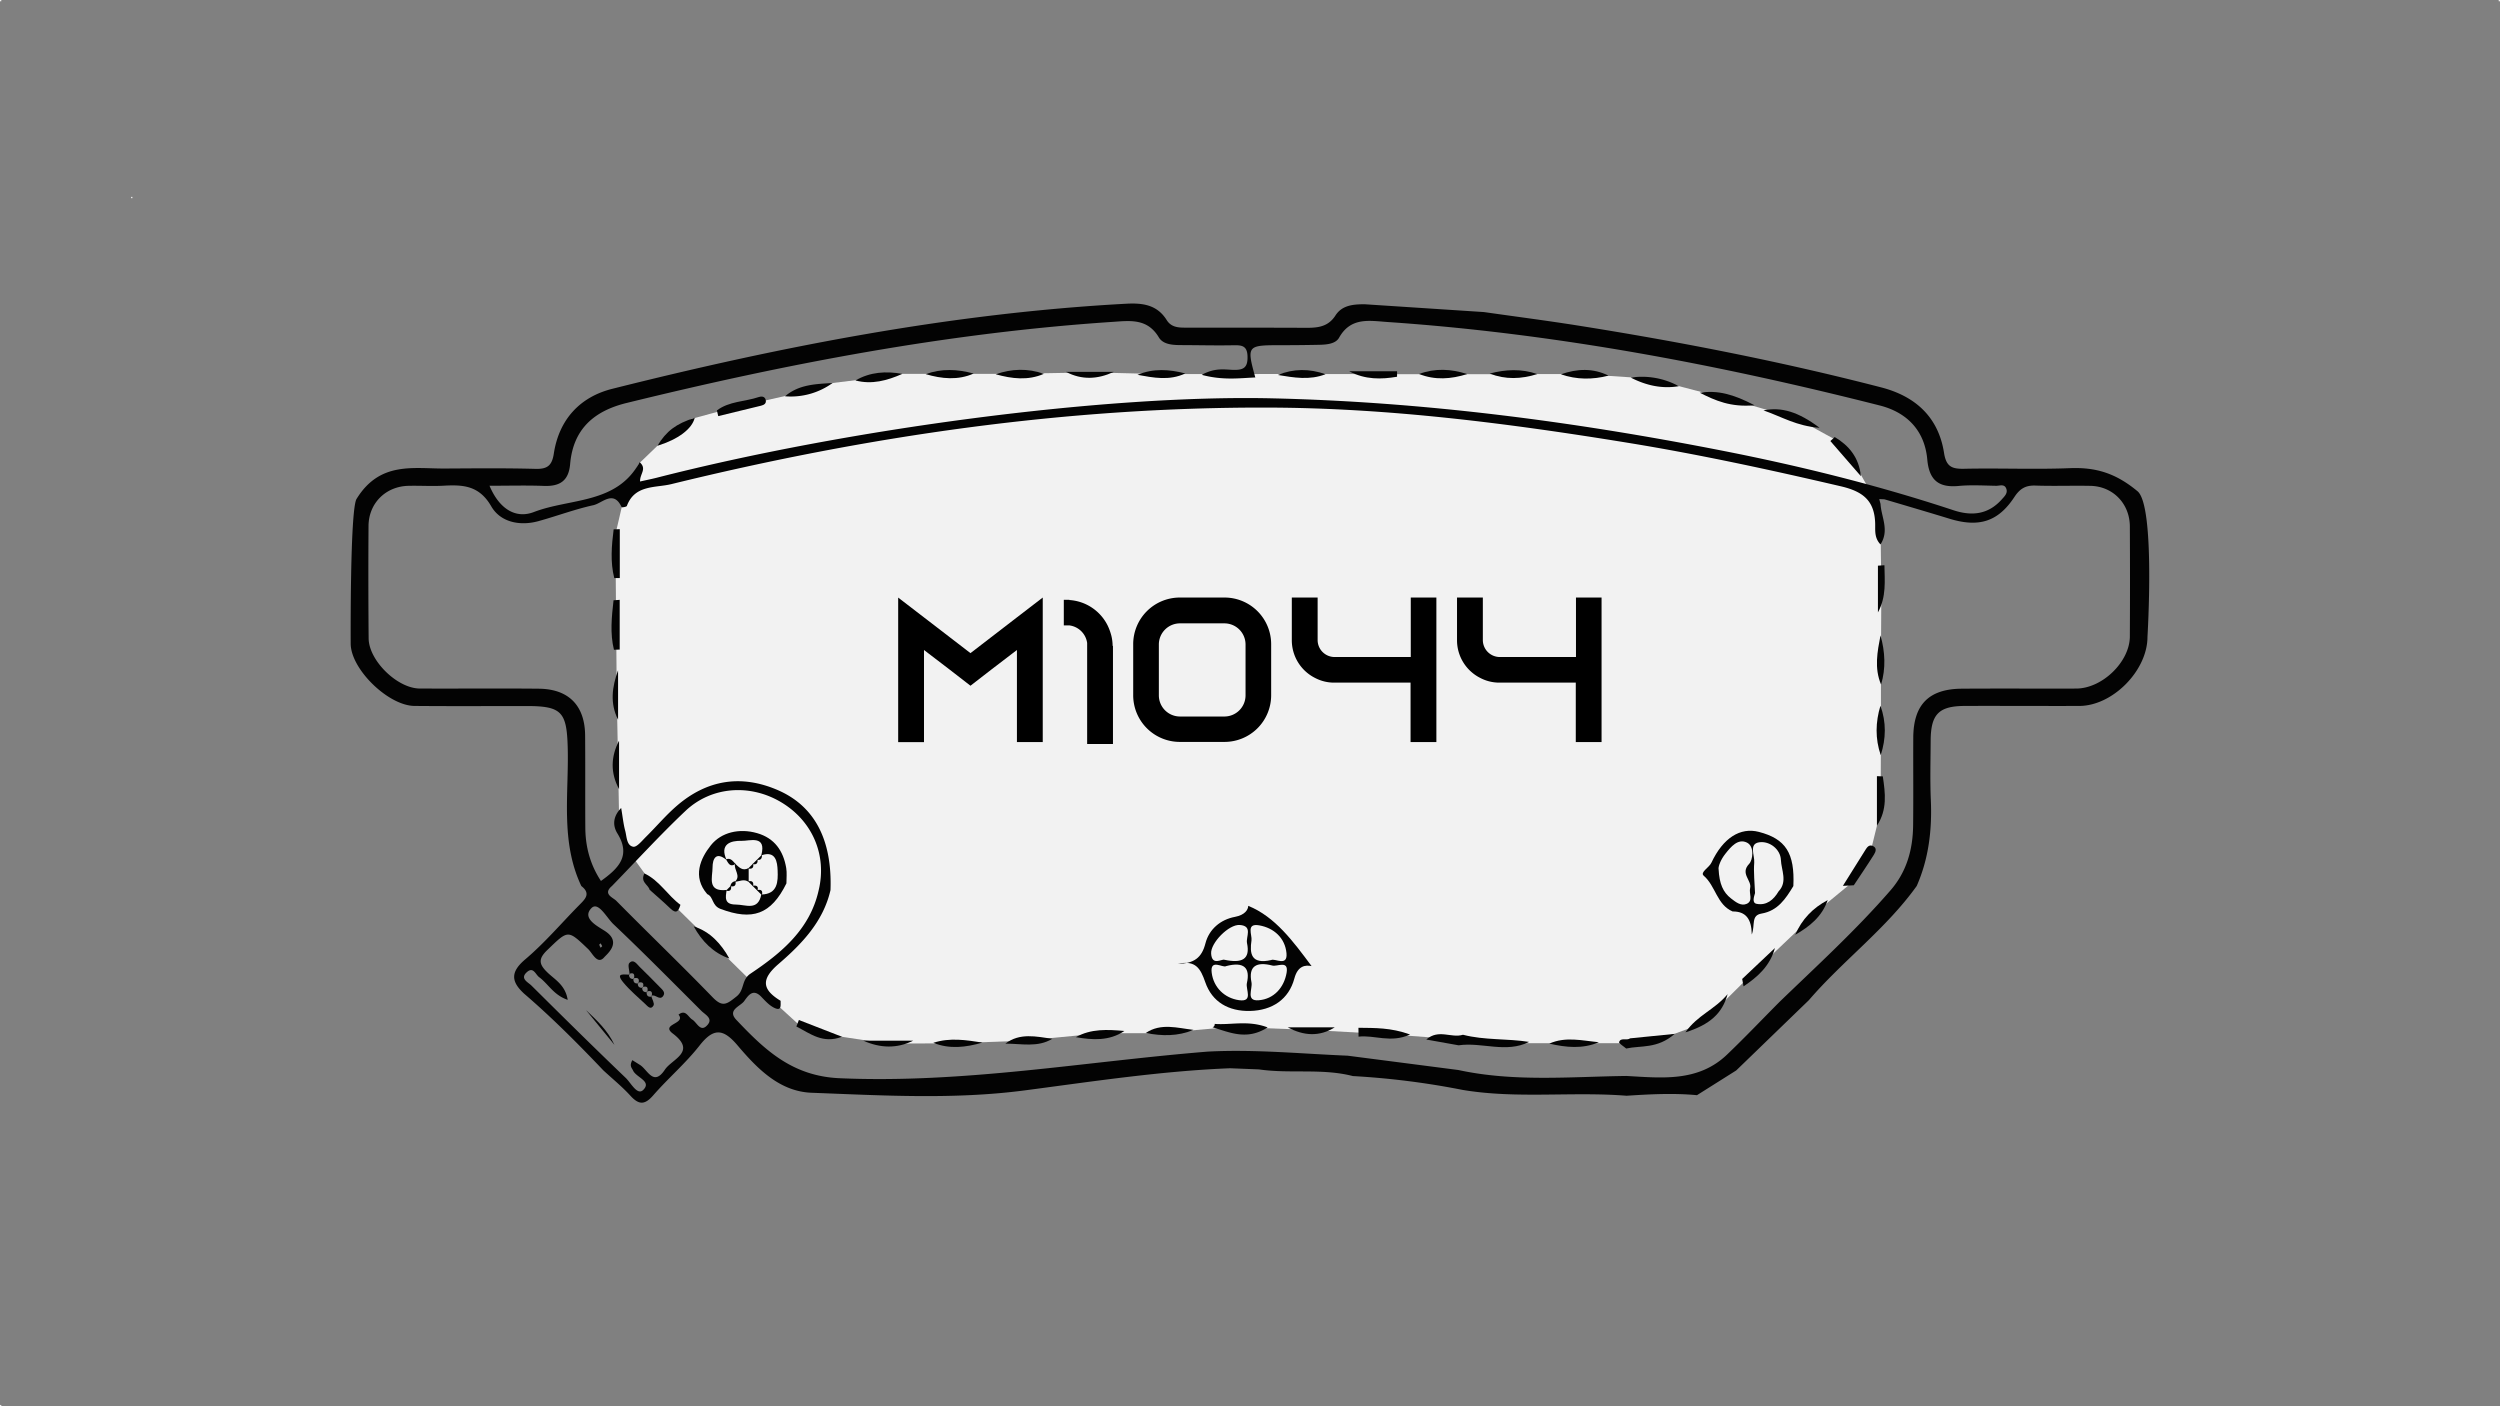 <svg xmlns="http://www.w3.org/2000/svg" viewBox="0 0 1920 1080"><rect x="0" y="0" width="1920" height="1080" fill="#808080" stroke="none"/><defs><style>.cls-1{fill:#f2f2f2;}.cls-2{fill:#030303;}</style></defs><g id="Capa_2" data-name="Capa 2"><g id="Capa_1-2" data-name="Capa 1"><rect class="cls-1" width="1" height="1"/><rect class="cls-1" x="100.69" y="151.2" width="1" height="1"/><rect class="cls-1" y="1079" width="1" height="1"/><rect class="cls-1" x="1919" width="1" height="1"/><polygon class="cls-1" points="490.56 356.17 508.47 338.92 530.88 321.76 559.93 313.85 620.06 300.27 639.4 294.15 671.14 290.27 693 287.14 724.86 287.14 774.62 287.14 839.08 286 890.54 287.29 1006.65 287.24 1104.85 287.44 1212.86 287.24 1267.14 290.75 1336.88 308.95 1379.86 321.42 1409.45 337.6 1425.29 357.76 1438.48 381.14 1444.34 411.11 1444.87 454.08 1444.56 508.75 1444.56 560.92 1444.34 613.92 1441.51 634.1 1436.78 653.32 1419.46 680.12 1398.9 697.05 1347.63 745.87 1315.02 778.16 1301.83 788.09 1278.45 796.76 1249.99 801.2 1202.87 801.2 1156.69 801.2 1070.36 794.56 1007.06 791.04 945.96 788.62 890.92 793.49 845.87 793.49 786.49 799.24 731.08 801.27 681.13 801.48 638.34 795 615.35 788.62 576.55 753.22 500.74 678.69 481.89 652.56 475.44 626.36 473.65 532.12 472.61 410.54 480.57 376.24 490.56 356.17"/><path class="cls-2" d="M944.78,820.42c-53,2.1-105.3,10.12-157.78,17-54.35,7.15-109.14,3.88-163.68,1.82-24.66-.93-41.85-18.66-56.88-36.38-10.89-12.84-18.34-13.71-29.14.06s-24.19,25.16-35.64,38.32c-6.5,7.46-11,7.4-17.51.27S470.31,828.48,463.33,822c-19.46-20.45-39.37-40.46-60.8-58.87-9.89-9.09-10.79-16.49.81-26.3,14.85-12.57,27.61-27.6,41.31-41.53,4.45-4.52,9.56-8.85,1.82-14.82C430.21,646.2,437,609.58,436,573.81c-.75-27-4.64-31.55-31.29-31.57-28.79,0-57.59.18-86.38-.08-20.08-.18-49-28.25-49-47.91,0,0-.62-104,4.61-111.24,17.92-28.94,43.76-23,67.91-23.18,23.13-.13,46.27-.38,69.39.26,9.15.25,12.69-2.51,14.1-11.79,4-26.06,20-43.41,44.81-49.67C600,266,731,240.49,865,233.26c12.55-.68,23.68.79,31,12.52,3.94,6.33,10.39,5.84,16.61,5.85,30.39,0,60.79,0,91.18.13,8.75,0,16.39-1,21.81-9.43,5.06-7.9,13.56-8.67,22.48-8.66l91.59,6c24.44,3.49,48.94,6.65,73.32,10.53,77.94,12.41,155.35,27.52,231.78,47.32,26.39,6.84,44,22.94,48.26,50.37,1.67,10.58,6.06,12.33,15.48,12.13,27.09-.59,54.23.61,81.29-.47,20-.79,35.31,4,51.82,17.74,13.75,11.45,7.64,111.88,7.64,111.88,0,25.82-26.74,53-52.45,53-29.35.1-58.71-.11-88.06,0-19.81.11-25.87,6.44-26,26.54-.07,15.24-.52,30.5.13,45.71,1,22.84-1.58,44.93-10.83,66-23.63,33-56.56,57.18-82.82,87.69l-55.82,54-30.14,19c-18-1.72-36.07-.74-54.09.43-41.83-3.33-84,2.5-125.69-4.45A610.45,610.45,0,0,0,1039,826.42c-23.72-6.12-48.21-1.62-72.14-5.12ZM469.94,680.49c-7.27,6.16.84,8.76,3.37,11.33,24.5,24.85,49.71,49,74,74.11,7.74,8,11,5.2,18.42-.71,6.26-5,3.49-12.66,10.69-17.48,23.61-15.81,45.61-33.91,52.31-64,6.49-26.92-4.69-53.21-28.78-67.61-23.77-14.22-53.44-12.3-73.48,6.63C506.88,641.27,488.71,661.2,469.94,680.49ZM927.48,807.64c35.93-1.91,71.7,1.64,107.53,3.13l85,11c42.72,9.27,85.93,5.14,129,4.57,27.3,1.49,55.14,4.87,77.43-16.47,13.67-13.09,26.74-26.82,40.08-40.26,29-28,58.89-55.26,85.39-85.82,12.45-14.3,17.16-31.38,17.37-49.85.26-22.54,0-45.08.12-67.62.18-25.21,12-37.2,37.2-37.4,29.3-.22,58.61,0,87.92-.1,20-.06,41.11-20.49,41.21-40q.22-42.27,0-84.53c-.09-17.52-13-30.79-30.24-31.15-14.09-.28-28.19.27-42.26-.22-7.61-.26-12,2.38-16.28,8.94-12.54,19-27.4,23.36-49.69,16.54-16.64-5.09-33.35-10-50-14.92l-4-.18c.33,1.25.65,2.5,1,3.76.52,10,7,20.16-.05,31.06-4.64-4.87-4-10.45-4.06-15.05-.14-18-8.67-25.46-26.33-29.58-54.33-12.67-108.77-24.5-163.83-33.46-91.39-14.88-183.25-26.73-275.9-27-155.24-.49-307.88,21.86-458.45,58.77-12.19,3-28.11.34-34.2,16.77-.29.76-3.85,1.25-4,1-6.2-13.65-14.9-3.08-21.73-1.58-14.25,3.15-28,8.32-42.14,12.24-14.46,4-29.3.74-36.27-11.35-9.22-16-21.62-16.69-36.55-15.86-9,.5-18.06-.11-27.08.1-17.47.42-30.52,13.37-30.64,30.82q-.29,43.15.09,86.32c.14,17.06,22,38.46,39.29,38.54,30.47.15,60.95-.18,91.42.13,22.91.24,35.34,12.91,35.54,35.79.22,23.7,0,47.4.16,71.09.12,14.63,3.73,28.23,12,40.77,14.08-10,23.05-19.65,12.6-36.56-2.62-4.24-4.77-11.56,2.93-19.49,1.22,7.16,1.73,12.42,3.09,17.45,1.24,4.57,1,11.37,6.15,12.32,2.76.52,6.86-4.7,9.95-7.74,8-7.9,15.32-16.65,23.85-23.95,23.13-19.81,49.26-23.92,77.23-11.81,28.5,12.35,41.87,38.41,40.5,76.77-5.58,24.34-22.15,41.48-39.94,56.8-13.65,11.76-12.6,19.63,1.64,28.27-.14,3.07,1,8.08-4.58,5.53-3.93-1.78-7.17-5.38-10.27-8.61-6.49-6.77-10.14-.8-13.16,3.32s-13.22,6.75-6,14.4c21.73,22.91,42.79,43.19,79.22,44.8C740,832.25,833.3,815.27,927.48,807.64ZM491.57,369.79c5.17-1.17,9-1.92,12.76-2.88,148.25-37.93,344.85-63.83,472-61,117,2.63,232.72,17.83,347.46,40.42,59.71,11.77,118.73,26.43,176.56,45.56,14.05,4.64,26.68,3.25,37-8.33,2.17-2.44,5.05-5,3.28-8.73-1.55-3.27-5-1.69-7.56-1.74-9.6-.16-19.26-.78-28.77.12-15.5,1.47-22.72-4.48-24.15-20.37-2-22.12-15.51-36.11-36.56-41.45-124.23-31.52-249.8-55.35-377.9-64.08-13.8-.94-28.26-4-37.24,12-2.76,4.89-9.68,5.38-15.43,5.5-10.15.22-20.3.3-30.45.31-24.76,0-25.19.55-18.49,24.77-12.51.55-24.85,2.32-41.15-2,10.3-5.68,17.58-4,24.29-3.82,7.6.18,11.08-1.54,10.89-10.14-.17-8.22-4.08-8.9-10.56-8.77-13,.26-25.95-.06-38.93-.12-6.89,0-15.06,0-18.63-5.94-8.87-14.81-22.24-12.77-35.73-11.88-126.4,8.4-250.23,32.13-373,62.26-25.34,6.21-41.09,20.29-43.39,46.91-1.12,13-8,17.26-20.22,16.79-13.28-.51-26.6-.12-41.7-.12,7.32,17.47,19.84,25.66,34.05,20.19,28.09-10.8,63.77-5.92,81.25-38.29C497.09,360.11,491.34,363.82,491.57,369.79ZM485.65,814.2c2.26,1.42,4.09,2.55,5.9,3.7,5.91,3.76,10.33,16.76,19.09,3.6,5.5-8.25,24.7-13.62,6.06-27.75-9.74-7.39,10.46-7.3,4.4-14.51,5.54-4.32,7.3,1.8,10.57,3.81,3.72,2.27,6.36,10.48,11.88,3.87,4.1-4.92-2.13-7.76-5-10.68-22.35-22.3-44.53-44.78-67.45-66.49-5.2-4.93-11.65-17.81-16.94-12.25-7.77,8.15,5.83,14.3,11.16,18,12.13,8.43.86,17.22-1.29,19.7-5.22,6-8.88-3-12.36-6.35-15.77-15-15.16-14.77-31.28.72-7.27,7-6.47,11,.18,17.41,5.61,5.39,13.64,9.55,15.42,20.9-10.88-3.69-15-12.37-21.92-17.41-2.73-2-4.41-8.15-9.21-4.05-5.94,5.1.62,7.84,3.25,10.45,24,23.83,48.06,47.6,72.49,71,4,3.84,8.84,13.68,13.38,9.22,6.88-6.76-5.45-9.56-7.82-15C485.26,820.12,483.15,818.72,485.65,814.2Zm-23.14-87.55-1.21-2.17c-.37.37-1.12.83-1.06,1.11a11.1,11.1,0,0,0,1.06,2.27Z"/><path class="cls-2" d="M1377.3,680.5c-5.85,9.7-11.94,19-24.43,21.12-8.31,1.39-4.74,8.83-7.51,16.09-.15-12-4.58-17.77-14.71-17.71-12.14-5.16-13-19.54-22.18-27.44-3.06-2.62,4.1-6.17,5.89-10,9-19.21,22.25-27.31,36.35-23.69C1371.44,644.21,1378.47,655.2,1377.3,680.5Zm-29.43,5.37c-.87,3-2.45,7.56,1.21,8.27,7.64,1.48,13.07-3.08,16.86-9.54,7.1-7.44,2.08-16.43,1.79-24.2-.29-8-8.58-14.72-16.69-13.51s-3.37,10.15-3.79,15.52C1346.65,670.17,1347.59,678,1347.87,685.87Zm-28-18.47c.59,11.45,3.44,17.86,9.58,22.62,3.57,2.77,7.7,6.11,12.09,4.1,5.08-2.32,1.54-8,2.55-12,1.5-6.05-8-11.12-.69-18.73,2.65-2.75,4.35-13.36-1.83-16.32-6.8-3.26-12.2,3.2-16.44,8.57C1321.52,660.13,1319.63,665.3,1319.84,667.4Z"/><path class="cls-2" d="M1123.57,794.69c16.62,4.31,33.87,2.81,50.79,5.49-17.73,8.9-36.23,0-54.15,2.62l-24.82-4.45C1105,790,1114.49,797.52,1123.57,794.69Z"/><path class="cls-2" d="M1248.92,805.27c-1.93-1.68-5.77-4-5.46-4.92,1.29-3.85,5.86-.92,8.46-2.9l34.24-3.44C1272.83,805.71,1260.11,802.78,1248.92,805.27Z"/><path class="cls-2" d="M1444.17,542c4.56,12.66,4.34,25.3.22,37.94C1440.05,567.23,1440.38,554.59,1444.17,542Z"/><path class="cls-2" d="M1043.37,796.16l-.09-6.83c12.42.18,24.92-.21,39.65,5.18C1068,801.32,1055.49,794.68,1043.37,796.16Z"/><path class="cls-2" d="M1444.23,487.94c3.54,12.74,4.18,25.32.43,37.8C1439.31,513.1,1441.84,500.44,1444.23,487.94Z"/><path class="cls-2" d="M1446,596.26c1.87,12.77,3.63,25.54-4.52,37.84v-38Z"/><path class="cls-2" d="M1423.72,679.89l-8.38.45c5.79-9.27,11.55-18.55,17.39-27.78,1.17-1.85,2.65-3.91,5.21-3,3.86,1.43,2.65,4.55,1.25,6.78C1434.21,664.32,1428.9,672.06,1423.72,679.89Z"/><path class="cls-2" d="M1442.25,470.34v-35.9l5-.34C1447.39,446.18,1448.86,458.19,1442.25,470.34Z"/><path class="cls-2" d="M1294.41,792.83c9.41-13.41,22.23-17.15,32.41-29.34C1322.73,778.38,1313,787,1294.41,792.83Z"/><path class="cls-2" d="M1338,751.82l25.14-23.73c-3.76,13.72-13.24,22.19-24.11,29.44C1338.7,755.63,1338.35,753.72,1338,751.82Z"/><path class="cls-2" d="M476,406.41v37.53l-4.26,0c-3.14-12.47-2-24.93-.46-37.4Z"/><path class="cls-2" d="M475.93,460.68v38.19l-4.42.15c-3.08-12.54-1.74-25.26-.31-38Z"/><path class="cls-2" d="M474.68,552.73c-6.43-12.74-4.54-25.28,0-38Z"/><path class="cls-2" d="M475.44,568.85v37.21C468.72,593.61,469.07,581.13,475.44,568.85Z"/><path class="cls-2" d="M1347.48,311.24c-18.42,1.7-30.25-3.68-42-9.6C1319.09,299.47,1331.38,302.8,1347.48,311.24Z"/><path class="cls-2" d="M550.58,315.22c9.41-7.17,21.52-6.66,32.18-10.3,1.88-.64,4.57-.68,5.29,2.15s-1.34,3.95-3.58,4.51c-10.94,2.72-21.9,5.36-32.86,8Z"/><path class="cls-2" d="M639.41,294.15a54.76,54.76,0,0,1-36.51,10.21C613.55,295.23,626.53,294.94,639.41,294.15Z"/><path class="cls-2" d="M504.89,342.37c6.91-11.37,14.32-16.93,28.64-21.49C531.54,329.4,520.82,337.45,504.89,342.37Z"/><path class="cls-2" d="M1397.45,328.54c-17.82-1.34-28.72-8.35-43.12-13.37C1368.23,312.37,1381.08,316.27,1397.45,328.54Z"/><path class="cls-2" d="M1252.44,290a58.85,58.85,0,0,1,36.89,6.6C1276.33,298.78,1264.13,296,1252.44,290Z"/><path class="cls-2" d="M693,287.14c-11.66,5.17-23.52,8.37-36,5.05C668.38,285.61,680.54,284.92,693,287.14Z"/><path class="cls-2" d="M1429.18,365.72l-23.46-27,3.34-3.07C1419.85,342.08,1427.71,351.24,1429.18,365.72Z"/><path class="cls-2" d="M1198.8,287.48c12.43-4.42,24.7-4.86,36.56,1C1223.06,291.66,1210.89,291.64,1198.8,287.48Z"/><path class="cls-2" d="M1180.64,287.29c-12.26,3.87-24.46,4.38-36.58-.39C1156.31,283.66,1168.52,283.07,1180.64,287.29Z"/><path class="cls-2" d="M1126.83,287.29c-12.39,3.88-24.73,4.85-37-.07C1102.13,282.63,1114.48,283.3,1126.83,287.29Z"/><path class="cls-2" d="M1036.17,285.13h36.77l0,4.21C1060.79,291.41,1048.55,291.69,1036.17,285.13Z"/><path class="cls-2" d="M1018,287.4c-12.21,4.79-24.38,2.58-36.62.59C993.44,283,1005.67,283.07,1018,287.4Z"/><path class="cls-2" d="M873.58,287.87c12.24-5.14,24.48-4.21,36.72-1.07C898.17,292.56,885.86,290.1,873.58,287.87Z"/><path class="cls-2" d="M855.37,285.61c-12.27,5.72-24.49,6.39-36.68,0Z"/><path class="cls-2" d="M764.7,287.44c12.32-4.3,24.66-4.69,37-.33C789.52,292.42,777.13,290.9,764.7,287.44Z"/><path class="cls-2" d="M710.94,287.35c12.14-4.45,24.42-3.85,36.81-.46C735.77,292.17,723.41,291,710.94,287.35Z"/><path class="cls-2" d="M958.66,695.69c20.72,8.41,34.49,27.3,48.64,46.27-4.75-1-10.6-.31-13.21,9.46-4.28,16.07-17,24.6-34.11,25-16.32.34-29.05-6.79-34.34-22.11-3.61-10.44-7.34-17.13-21.09-14.08,12.33-.29,18.35-4.44,21.23-15.73,2.76-10.79,11.52-18.29,22.74-20.36C956.19,702.68,958.58,698.56,958.66,695.69Zm-18.3,41.41c13.37,2.85,20-.24,17.35-12.79-1-4.87,4.71-13.18-5.56-13.93-8.45-.61-22.58,13.88-22,22C930.77,742.1,938.44,736.26,940.36,737.1Zm35.94.21c2.79-1.56,12.73,5.43,11.72-5.31-1.09-11.58-9.56-19.3-20.88-21.32-10.47-1.88-5.38,7.29-6,11.58C959.72,732.07,960.56,740.91,976.3,737.31Zm.74,4.19c-11.83-3-18.46.18-15.9,13,1,4.93-4.71,14.64,5.7,13.69,11.56-1,19.32-9.77,21.27-21.08C989.87,736.93,980.65,742.72,977,741.5Zm-35.5.51c-2.22,1.56-12.43-6.13-10.95,5.13s9.85,19.42,21,21,5-8.27,6-13C960.23,743.59,955.8,738.21,941.54,742Z"/><path class="cls-2" d="M931.22,788.94a2.35,2.35,0,0,0,1.65-2.59c12.61,1,25.58-3,40.66,2.7C957.54,799.3,944.38,792.84,931.22,788.94Z"/><path class="cls-2" d="M989,789h36.09C1013.31,796.36,1001.25,795.57,989,789Z"/><path class="cls-2" d="M1227.93,800.42c-12.6,5.38-25.33,4-38.07,1.07C1202.39,795.88,1215.13,799.23,1227.93,800.42Z"/><path class="cls-2" d="M663,799.24h38.31C688.71,805.46,676,805,663,799.24Z"/><path class="cls-2" d="M754.49,800.69c-12.79,3.74-25.33,5.2-37.68.19C729.46,796.71,742.1,798.77,754.49,800.69Z"/><path class="cls-2" d="M863.55,791.79c-11.58,7.78-24.32,7-37.3,4.76C837.85,789.92,850.66,790.65,863.55,791.79Z"/><path class="cls-2" d="M613.54,783.35l33.08,12.87c-14.63,5.64-24.34-2.42-35-7.87Q612.59,785.84,613.54,783.35Z"/><path class="cls-2" d="M916.61,790.94c-12.08,5.06-24.3,4.81-36.67,2.39C891.62,785.44,904.34,789.55,916.61,790.94Z"/><path class="cls-2" d="M772.15,801.51c11.06-8.49,23.57-5.46,36-3.73C797,804.66,784.33,801.47,772.15,801.51Z"/><path class="cls-2" d="M483.59,748.44c-.17-3.06-1.68-7.45-.23-8.9,3.3-3.31,5.71.91,7.92,3.05,5.26,5.09,10.39,10.31,15.51,15.54,1.9,1.94,4.66,4.15,2.38,7-2.78,3.51-5.94-2-9.08-.31l.37.49c.78-3.33,0-5.05-3.82-3.79l.42.42c.95-3.49,0-5.08-3.8-3.8l.41.41c1.31-3.84-.39-4.68-3.8-3.81l.42.42c1.12-3.66-.43-4.65-3.81-3.81l.43.43c.57-3.12.27-5.37-3.83-3.8Z"/><path class="cls-2" d="M500.09,764.85c.7,2.5,2.73,5.74,1.83,7.34-2.14,3.83-4.62.52-6.43-1.17-5.74-5.38-11.85-10.51-16.82-16.54-6.54-7.94,1.12-5.74,4.92-6l-.51-.43c-.16,2.72,1.14,4,3.83,3.8l-.43-.43c-.25,2.79.84,4.24,3.81,3.81l-.42-.42q-.4,4.2,3.8,3.81l-.41-.41c-.3,2.83,1.15,3.92,3.8,3.8l-.42-.42c-.24,2.79.74,4.34,3.82,3.79Z"/><path class="cls-2" d="M450.06,775.76c8.16,7.68,16.62,15.52,21.83,26.68Z"/><path class="cls-2" d="M543.15,686.68c-11.58-13.36-5.21-27.47,2.79-37.5s21.84-13.25,35.48-9.34c13.43,3.85,20.19,13.61,22.4,26.81.64,3.83.14,7.85.15,11.79-11.89,24.07-26.21,28.74-50.56,19.62C546.49,695.46,548.19,688.79,543.15,686.68Zm14.94-3.21c-.94,5.74-2,11.19,6.94,11.22,7.75,0,17.1,5.17,19.66-7.7,12.79-.26,12.86-10.25,12.53-18.51-.26-6.33-1.29-15.5-12.55-11.57,4.25-16-9.09-10.93-15.15-11.13-8.31-.28-17.14,2.49-11.49,14.73-8.18-6.89-10.79-.84-10.79,5.66C547.25,673.54,542.74,685.19,558.09,683.47Z"/><path class="cls-2" d="M498.9,683.34c-1-4-7.38-5.74-4-12.55,11.65,5.45,17.9,17,27.68,24.11-1.33,4.25-2.8,7.58-7.69,2.87C509.72,692.79,504.24,688.13,498.9,683.34Z"/><path class="cls-2" d="M560.18,736.2c-12.51-4.47-21.11-13.33-27.42-24.76C545.56,715.59,553.82,724.83,560.18,736.2Z"/><path class="cls-2" d="M1403.67,691.28c-4.31,12.65-13.91,20.31-24.93,26.63C1383.84,706,1392.3,697.27,1403.67,691.28Z"/><path class="cls-2" d="M564.34,677.25c5.13-4.61-1.12-9.37.19-14,3,2.72,5.73,6.09,10.46,3.39,0,3.56,0,7.13,0,10.7C571.44,674.71,567.89,676.94,564.34,677.25Z"/><path class="cls-2" d="M585.13,687.49l-3.84-3.83Q586.42,682.36,585.13,687.49Z"/><path class="cls-2" d="M581.31,660.29l3.86-3.83C585.3,659.17,584.48,660.92,581.31,660.29Z"/><path class="cls-2" d="M577.91,663.68l3.85-3.84C582.21,662.85,581.08,664.29,577.91,663.68Z"/><path class="cls-2" d="M574.54,667.05l3.84-3.82C579.09,666.5,577.62,667.58,574.54,667.05Z"/><path class="cls-2" d="M578.36,680.71l-3.83-3.82C577.86,676.1,579,677.55,578.36,680.71Z"/><path class="cls-2" d="M581.74,684.1l-3.83-3.84C581,679.75,582.76,680.54,581.74,684.1Z"/><path class="cls-2" d="M564.89,663.52c-4.43,2.94-5.58-.9-7.32-3.53C561.29,658.5,562.85,661.51,564.89,663.52Z"/><path class="cls-2" d="M561,680.62a4.07,4.07,0,0,1,3.84-3.84Q565.72,681.52,561,680.62Z"/><path class="cls-2" d="M557.59,684l3.85-3.84C561.85,683.13,561.09,684.94,557.59,684Z"/></g><g id="Capa_3" data-name="Capa 3"><path d="M800.83,458.91v111H781V499.2L761.5,514.11l-16.18,12.53-16.18-12.53L709.63,499.2v70.74H689.8v-111l19.83,15.23,35.69,27.44L781,474.14Z"/><path d="M854.76,495.87v75.5H834.93V493.81a15.8,15.8,0,0,0-13.48-13.48H817V460.66h4.29v.16a35.35,35.35,0,0,1,29.5,19.82,42.36,42.36,0,0,1,2.7,7.46,33.47,33.47,0,0,1,1,8.09Z"/><path d="M940.4,458.91a35.81,35.81,0,0,1,35.85,35.85v39.18a35.82,35.82,0,0,1-35.85,35.85H906.14a35.82,35.82,0,0,1-35.84-35.85V494.76a35.81,35.81,0,0,1,35.84-35.85Zm-34.26,19.83A16.24,16.24,0,0,0,890,494.92V534.1a16.24,16.24,0,0,0,16.17,16.18H940.4a16.25,16.25,0,0,0,16.18-16.18V494.92a16.25,16.25,0,0,0-16.18-16.18Z"/><path d="M1103.14,458.91v111h-19.83V524.26h-58.53a31.45,31.45,0,0,1-14.91-3.65,32.39,32.39,0,0,1-17.76-29V458.91h19.83v32.68a13.05,13.05,0,0,0,13,13h58.53V458.91Z"/><path d="M1230,458.91v111H1210.2V524.26h-58.53a31.42,31.42,0,0,1-14.91-3.65,32.38,32.38,0,0,1-17.77-29V458.91h19.83v32.68a13.06,13.06,0,0,0,13,13h58.53V458.91Z"/></g></g></svg>